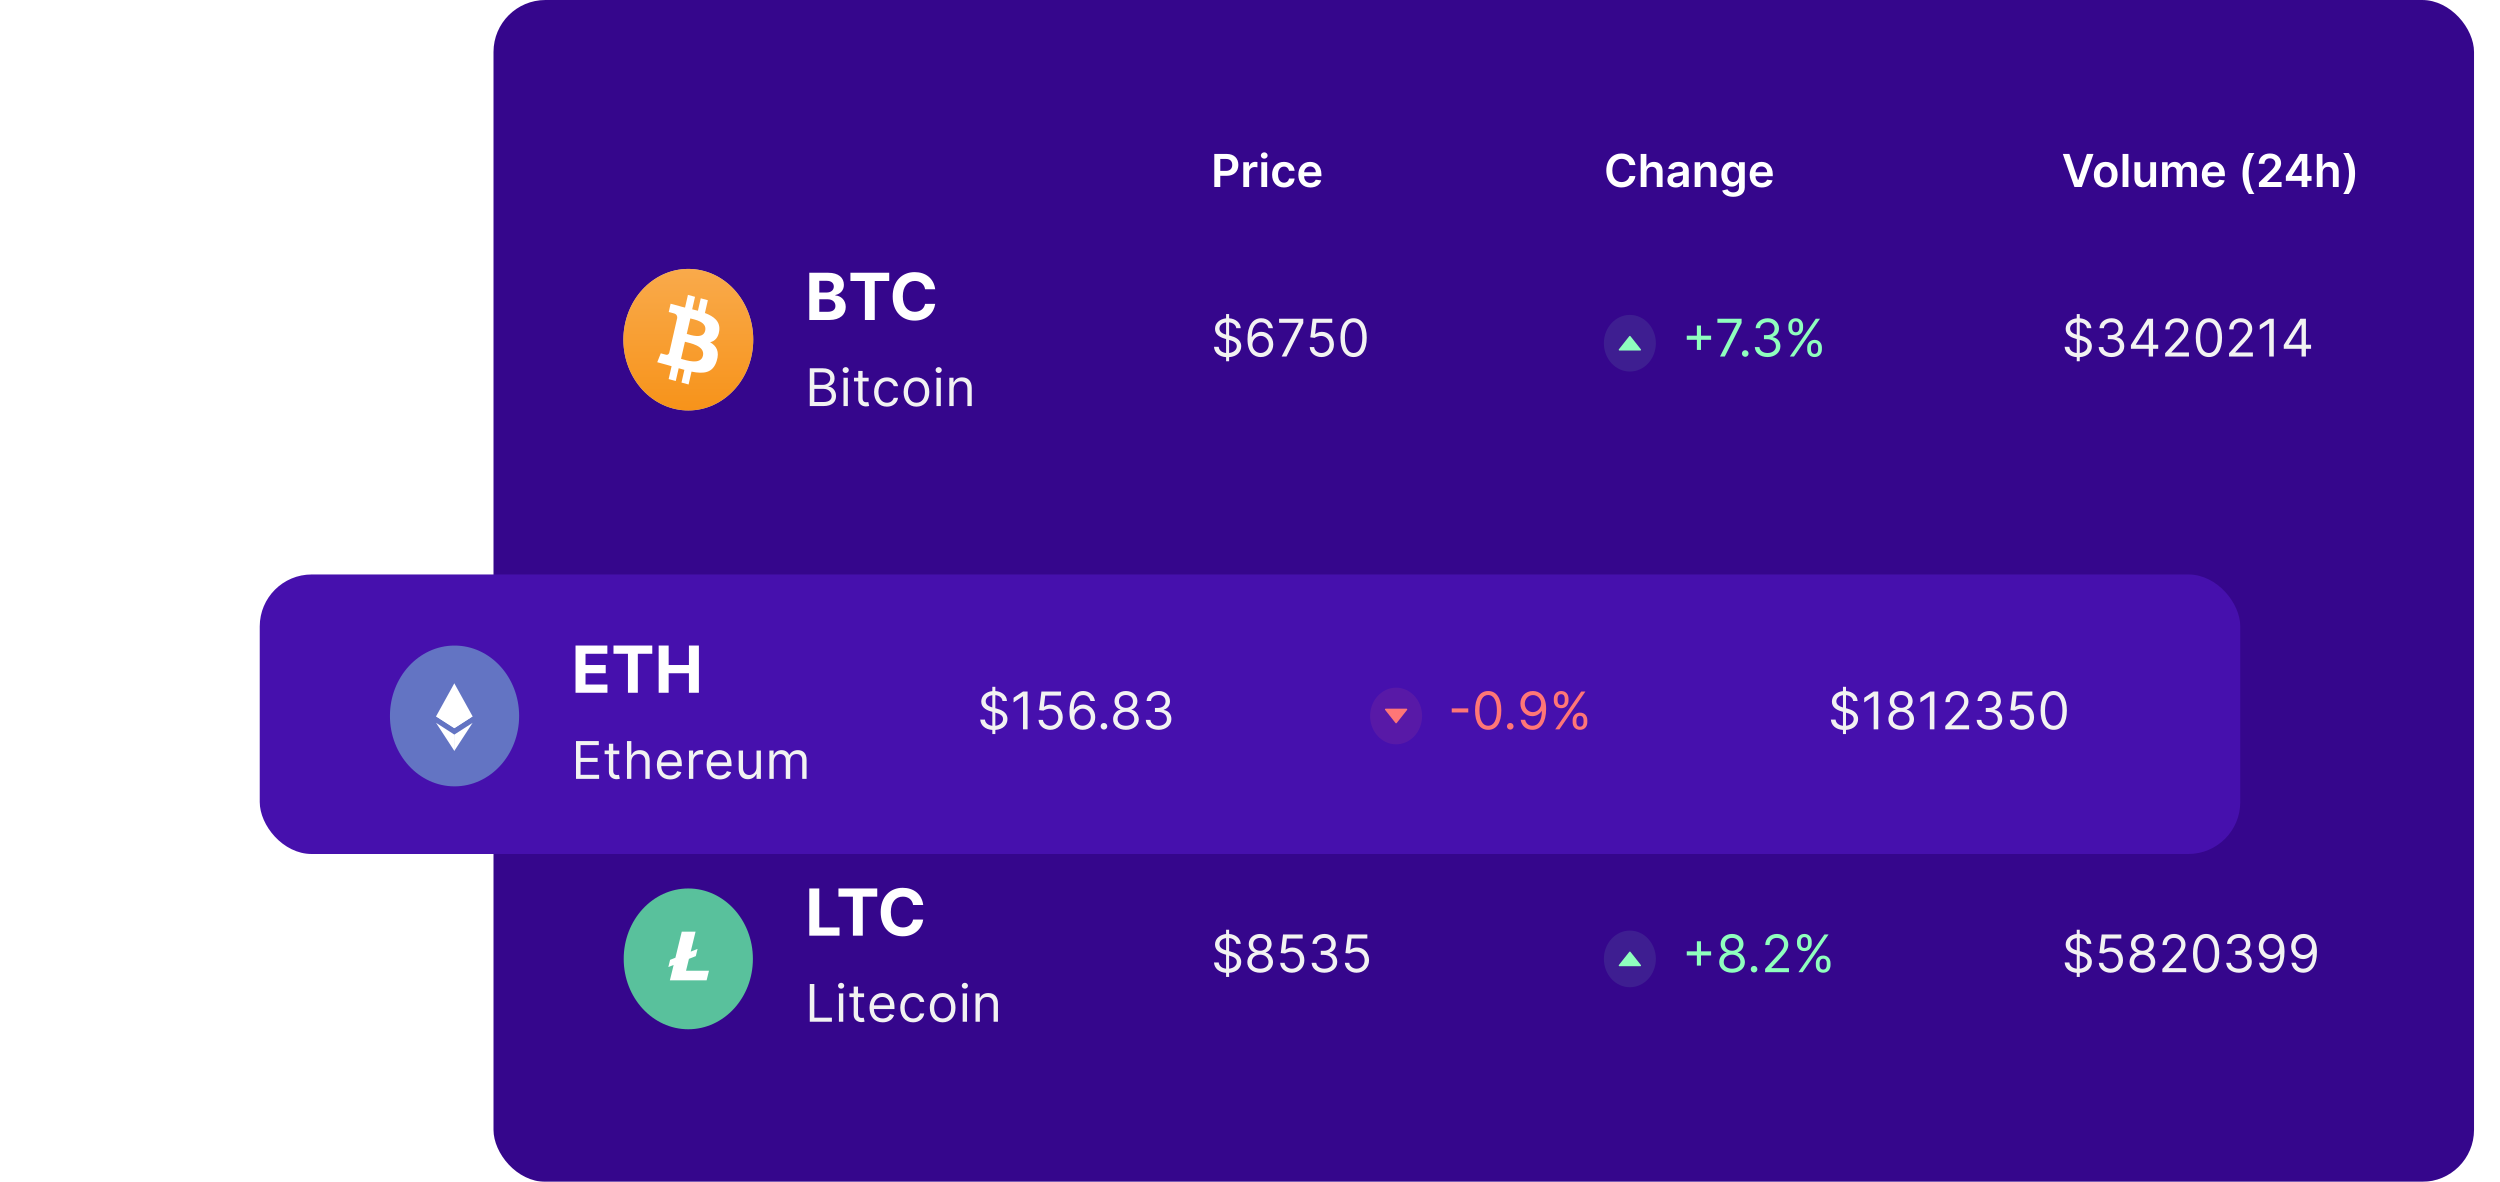 <svg width="770" height="364" viewBox="0 0 770 364" fill="none" xmlns="http://www.w3.org/2000/svg">
<g filter="url(#filter0_b)">
<rect x="152" width="610" height="364" rx="16" fill="#35068C"/>
</g>
<path d="M374.004 57.593H375.849V54.152H377.798C380.149 54.152 381.412 52.74 381.412 50.781C381.412 48.838 380.164 47.411 377.822 47.411H374.004V57.593ZM375.849 52.636V48.952H377.539C378.921 48.952 379.533 49.698 379.533 50.781C379.533 51.865 378.921 52.636 377.549 52.636H375.849ZM382.934 57.593H384.734V53.103C384.734 52.134 385.465 51.448 386.454 51.448C386.758 51.448 387.135 51.502 387.29 51.552V49.897C387.126 49.867 386.842 49.847 386.643 49.847C385.768 49.847 385.037 50.344 384.759 51.229H384.68V49.956H382.934V57.593ZM388.485 57.593H390.285V49.956H388.485V57.593ZM389.39 48.872C389.962 48.872 390.429 48.435 390.429 47.898C390.429 47.356 389.962 46.919 389.39 46.919C388.813 46.919 388.346 47.356 388.346 47.898C388.346 48.435 388.813 48.872 389.39 48.872ZM395.467 57.742C397.386 57.742 398.609 56.603 398.738 54.982H397.018C396.864 55.803 396.272 56.275 395.482 56.275C394.358 56.275 393.632 55.335 393.632 53.774C393.632 52.233 394.373 51.308 395.482 51.308C396.347 51.308 396.879 51.865 397.018 52.601H398.738C398.614 50.946 397.321 49.857 395.457 49.857C393.219 49.857 391.808 51.472 391.808 53.804C391.808 56.116 393.185 57.742 395.467 57.742ZM403.596 57.742C405.376 57.742 406.599 56.872 406.917 55.544L405.237 55.355C404.993 56.002 404.397 56.34 403.621 56.34C402.458 56.34 401.687 55.574 401.672 54.267H406.992V53.715C406.992 51.035 405.381 49.857 403.502 49.857C401.314 49.857 399.888 51.463 399.888 53.819C399.888 56.215 401.295 57.742 403.596 57.742ZM401.677 53.053C401.732 52.079 402.453 51.259 403.527 51.259C404.561 51.259 405.257 52.014 405.267 53.053H401.677Z" fill="white"/>
<path d="M503.719 50.846C503.406 48.584 501.666 47.272 499.409 47.272C496.749 47.272 494.746 49.21 494.746 52.502C494.746 55.788 496.724 57.732 499.409 57.732C501.83 57.732 503.436 56.166 503.719 54.222L501.86 54.212C501.626 55.405 500.652 56.076 499.434 56.076C497.783 56.076 496.6 54.838 496.6 52.502C496.6 50.205 497.773 48.927 499.439 48.927C500.677 48.927 501.646 49.628 501.86 50.846H503.719ZM507.129 53.118C507.129 52.014 507.815 51.378 508.779 51.378C509.724 51.378 510.281 51.98 510.281 53.009V57.593H512.08V52.73C512.08 50.886 511.036 49.857 509.45 49.857C508.277 49.857 507.531 50.389 507.178 51.254H507.089V47.411H505.329V57.593H507.129V53.118ZM516.112 57.747C517.311 57.747 518.026 57.185 518.355 56.544H518.414V57.593H520.144V52.482C520.144 50.463 518.499 49.857 517.042 49.857C515.436 49.857 514.203 50.573 513.806 51.965L515.486 52.203C515.665 51.681 516.172 51.234 517.052 51.234C517.887 51.234 518.345 51.661 518.345 52.412V52.442C518.345 52.959 517.803 52.984 516.455 53.128C514.974 53.287 513.557 53.73 513.557 55.45C513.557 56.951 514.656 57.747 516.112 57.747ZM516.58 56.424C515.829 56.424 515.292 56.081 515.292 55.42C515.292 54.729 515.894 54.441 516.699 54.326C517.171 54.262 518.116 54.142 518.35 53.953V54.853C518.35 55.703 517.664 56.424 516.58 56.424ZM523.754 53.118C523.754 52.014 524.42 51.378 525.369 51.378C526.299 51.378 526.856 51.989 526.856 53.009V57.593H528.656V52.73C528.661 50.901 527.617 49.857 526.041 49.857C524.897 49.857 524.112 50.404 523.764 51.254H523.674V49.956H521.954V57.593H523.754V53.118ZM533.806 60.615C535.869 60.615 537.391 59.671 537.391 57.717V49.956H535.616V51.219H535.517C535.243 50.667 534.671 49.857 533.324 49.857C531.559 49.857 530.172 51.239 530.172 53.749C530.172 56.24 531.559 57.483 533.319 57.483C534.627 57.483 535.238 56.782 535.517 56.22H535.606V57.667C535.606 58.791 534.86 59.253 533.836 59.253C532.752 59.253 532.275 58.741 532.056 58.294L530.436 58.686C530.764 59.755 531.862 60.615 533.806 60.615ZM533.821 56.071C532.633 56.071 532.007 55.147 532.007 53.739C532.007 52.352 532.623 51.333 533.821 51.333C534.98 51.333 535.616 52.293 535.616 53.739C535.616 55.196 534.97 56.071 533.821 56.071ZM542.616 57.742C544.396 57.742 545.619 56.872 545.937 55.544L544.257 55.355C544.013 56.002 543.416 56.34 542.641 56.34C541.477 56.34 540.707 55.574 540.692 54.267H546.012V53.715C546.012 51.035 544.401 49.857 542.521 49.857C540.334 49.857 538.907 51.463 538.907 53.819C538.907 56.215 540.314 57.742 542.616 57.742ZM540.697 53.053C540.752 52.079 541.472 51.259 542.546 51.259C543.58 51.259 544.276 52.014 544.286 53.053H540.697Z" fill="white"/>
<path d="M637.367 47.411H635.343L638.928 57.593H641.205L644.794 47.411H642.766L640.121 55.425H640.017L637.367 47.411ZM648.566 57.742C650.804 57.742 652.226 56.166 652.226 53.804C652.226 51.438 650.804 49.857 648.566 49.857C646.329 49.857 644.907 51.438 644.907 53.804C644.907 56.166 646.329 57.742 648.566 57.742ZM648.576 56.3C647.338 56.3 646.732 55.196 646.732 53.799C646.732 52.402 647.338 51.284 648.576 51.284C649.794 51.284 650.401 52.402 650.401 53.799C650.401 55.196 649.794 56.3 648.576 56.3ZM655.553 47.411H653.753V57.593H655.553V47.411ZM662.271 54.381C662.271 55.544 661.44 56.121 660.645 56.121C659.78 56.121 659.203 55.509 659.203 54.54V49.956H657.403V54.818C657.403 56.653 658.448 57.692 659.949 57.692C661.092 57.692 661.898 57.09 662.246 56.235H662.325V57.593H664.07V49.956H662.271V54.381ZM665.921 57.593H667.721V52.949C667.721 52.009 668.347 51.373 669.123 51.373C669.883 51.373 670.405 51.885 670.405 52.671V57.593H672.17V52.83C672.17 51.97 672.682 51.373 673.552 51.373C674.278 51.373 674.855 51.801 674.855 52.745V57.593H676.66V52.467C676.66 50.762 675.675 49.857 674.273 49.857C673.165 49.857 672.319 50.404 671.981 51.254H671.902C671.609 50.389 670.868 49.857 669.839 49.857C668.815 49.857 668.049 50.384 667.731 51.254H667.641V49.956H665.921V57.593ZM681.866 57.742C683.646 57.742 684.869 56.872 685.187 55.544L683.507 55.355C683.263 56.002 682.667 56.34 681.891 56.34C680.728 56.34 679.957 55.574 679.942 54.267H685.262V53.715C685.262 51.035 683.651 49.857 681.772 49.857C679.584 49.857 678.157 51.463 678.157 53.819C678.157 56.215 679.564 57.742 681.866 57.742ZM679.947 53.053C680.002 52.079 680.723 51.259 681.797 51.259C682.831 51.259 683.527 52.014 683.537 53.053H679.947ZM690.704 53.441C690.704 55.922 691.366 57.985 692.673 59.755H694.368C693.359 58.443 692.579 55.798 692.579 53.441C692.579 51.08 693.359 48.435 694.368 47.122H692.673C691.366 48.892 690.704 50.96 690.704 53.441ZM695.747 57.593H702.727V56.051H698.292V55.982L700.047 54.197C702.026 52.298 702.573 51.373 702.573 50.225C702.573 48.519 701.186 47.272 699.137 47.272C697.119 47.272 695.687 48.524 695.687 50.458H697.442C697.442 49.419 698.098 48.768 699.113 48.768C700.082 48.768 700.803 49.36 700.803 50.319C700.803 51.169 700.286 51.776 699.282 52.795L695.747 56.26V57.593ZM704.039 55.703H708.897V57.593H710.657V55.703H711.959V54.187H710.657V47.411H708.36L704.039 54.237V55.703ZM708.917 54.187H705.929V54.107L708.837 49.499H708.917V54.187ZM715.367 53.118C715.367 52.014 716.053 51.378 717.018 51.378C717.962 51.378 718.519 51.98 718.519 53.009V57.593H720.319V52.73C720.319 50.886 719.275 49.857 717.689 49.857C716.516 49.857 715.77 50.389 715.417 51.254H715.327V47.411H713.568V57.593H715.367V53.118ZM725.365 53.441C725.365 50.96 724.704 48.897 723.396 47.127H721.701C722.71 48.44 723.491 51.085 723.491 53.441C723.491 55.803 722.71 58.448 721.701 59.76H723.396C724.704 57.99 725.365 55.922 725.365 53.441Z" fill="white"/>
<path d="M249.409 125.071H253.614C256.364 125.071 257.5 123.73 257.5 121.98C257.5 120.139 256.227 119.139 255.159 119.071V118.958C256.159 118.685 257.045 118.026 257.045 116.526C257.045 114.821 255.909 113.435 253.477 113.435H249.409V125.071ZM250.818 123.821V119.776H253.682C255.205 119.776 256.159 120.799 256.159 121.98C256.159 123.003 255.455 123.821 253.614 123.821H250.818ZM250.818 118.549V114.685H253.477C255.023 114.685 255.705 115.503 255.705 116.526C255.705 117.753 254.705 118.549 253.432 118.549H250.818ZM259.794 125.071H261.134V116.344H259.794V125.071ZM260.475 114.889C260.998 114.889 261.43 114.48 261.43 113.98C261.43 113.48 260.998 113.071 260.475 113.071C259.953 113.071 259.521 113.48 259.521 113.98C259.521 114.48 259.953 114.889 260.475 114.889ZM267.546 116.344H265.682V114.253H264.341V116.344H263.023V117.48H264.341V122.935C264.341 124.458 265.569 125.185 266.705 125.185C267.205 125.185 267.523 125.094 267.705 125.026L267.432 123.821C267.319 123.844 267.137 123.889 266.841 123.889C266.25 123.889 265.682 123.708 265.682 122.571V117.48H267.546V116.344ZM273.175 125.253C275.106 125.253 276.379 124.071 276.606 122.526H275.266C275.016 123.48 274.22 124.049 273.175 124.049C271.584 124.049 270.561 122.73 270.561 120.708C270.561 118.73 271.606 117.435 273.175 117.435C274.356 117.435 275.061 118.162 275.266 118.958H276.606C276.379 117.321 274.993 116.23 273.152 116.23C270.788 116.23 269.22 118.094 269.22 120.753C269.22 123.367 270.72 125.253 273.175 125.253ZM282.272 125.253C284.636 125.253 286.227 123.458 286.227 120.753C286.227 118.026 284.636 116.23 282.272 116.23C279.908 116.23 278.318 118.026 278.318 120.753C278.318 123.458 279.908 125.253 282.272 125.253ZM282.272 124.049C280.477 124.049 279.658 122.503 279.658 120.753C279.658 119.003 280.477 117.435 282.272 117.435C284.068 117.435 284.886 119.003 284.886 120.753C284.886 122.503 284.068 124.049 282.272 124.049ZM288.434 125.071H289.774V116.344H288.434V125.071ZM289.115 114.889C289.638 114.889 290.07 114.48 290.07 113.98C290.07 113.48 289.638 113.071 289.115 113.071C288.593 113.071 288.161 113.48 288.161 113.98C288.161 114.48 288.593 114.889 289.115 114.889ZM293.731 119.821C293.731 118.299 294.674 117.435 295.959 117.435C297.203 117.435 297.959 118.247 297.959 119.617V125.071H299.299V119.526C299.299 117.299 298.112 116.23 296.345 116.23C295.027 116.23 294.209 116.821 293.799 117.708H293.686V116.344H292.39V125.071H293.731V119.821Z" fill="#F2F2F2"/>
<path d="M249.264 98.555H255.479C258.746 98.555 260.486 96.851 260.486 94.535C260.486 92.383 258.945 91.084 257.29 91.006V90.864C258.803 90.523 259.918 89.45 259.918 87.739C259.918 85.558 258.298 84.01 255.088 84.01H249.264V98.555ZM252.339 96.041V92.178H254.918C256.395 92.178 257.311 93.03 257.311 94.23C257.311 95.324 256.565 96.041 254.847 96.041H252.339ZM252.339 90.097V86.496H254.676C256.04 86.496 256.814 87.199 256.814 88.25C256.814 89.401 255.876 90.097 254.619 90.097H252.339ZM261.933 86.546H266.386V98.555H269.426V86.546H273.879V84.01H261.933V86.546ZM288.036 89.102C287.631 85.743 285.088 83.811 281.722 83.811C277.879 83.811 274.946 86.524 274.946 91.283C274.946 96.027 277.83 98.754 281.722 98.754C285.45 98.754 287.702 96.276 288.036 93.598L284.925 93.584C284.634 95.139 283.412 96.034 281.771 96.034C279.562 96.034 278.064 94.394 278.064 91.283C278.064 88.257 279.541 86.531 281.793 86.531C283.476 86.531 284.69 87.504 284.925 89.102H288.036Z" fill="white"/>
<ellipse cx="212" cy="104.623" rx="20" ry="21.796" fill="#C4C4C4"/>
<g clip-path="url(#clip0)">
<path d="M231.402 109.894C228.73 121.577 217.869 128.679 207.164 125.766C196.444 122.854 189.927 111.018 192.599 99.352C195.272 87.669 206.117 80.567 216.837 83.48C227.542 86.375 234.074 98.211 231.402 109.894Z" fill="url(#paint0_linear)"/>
<path d="M221.522 101.907C221.913 99.012 219.897 97.446 217.116 96.407L218.022 92.473L215.835 91.877L214.96 95.709C214.382 95.555 213.788 95.402 213.194 95.266L214.069 91.418L211.882 90.822L210.991 94.738C210.507 94.619 210.038 94.5 209.585 94.38V94.363L206.554 93.546L205.975 96.1C205.975 96.1 207.6 96.509 207.569 96.526C208.46 96.764 208.616 97.412 208.585 97.922L207.554 102.401C207.616 102.418 207.694 102.435 207.788 102.486C207.71 102.469 207.632 102.452 207.554 102.418L206.116 108.684C206.007 108.974 205.725 109.417 205.116 109.246C205.132 109.28 203.522 108.821 203.522 108.821L202.429 111.562L205.288 112.345C205.819 112.499 206.335 112.635 206.85 112.788L205.944 116.756L208.132 117.352L209.038 113.418C209.632 113.589 210.225 113.759 210.788 113.912L209.897 117.829L212.085 118.425L212.991 114.457C216.741 115.223 219.554 114.917 220.725 111.222C221.679 108.259 220.679 106.539 218.71 105.415C220.163 105.057 221.241 104.019 221.522 101.907ZM216.507 109.57C215.835 112.533 211.241 110.932 209.757 110.523L210.96 105.262C212.444 105.67 217.225 106.471 216.507 109.57ZM217.194 101.856C216.569 104.563 212.757 103.184 211.522 102.844L212.616 98.076C213.85 98.416 217.835 99.046 217.194 101.856Z" fill="white"/>
</g>
<path d="M377.636 111.27H378.568V110.003C380.955 109.838 382.295 108.429 382.295 106.656C382.295 104.474 380.227 103.77 379.023 103.452L378.568 103.327V99.287C379.773 99.406 380.648 100.054 380.773 101.088H382.136C382.08 99.429 380.625 98.168 378.568 98.031V96.724H377.636V98.048C375.688 98.247 374.227 99.486 374.227 101.27C374.227 102.838 375.364 103.77 377.182 104.292L377.636 104.423V108.724C376.443 108.599 375.466 107.986 375.364 106.815H373.909C374.04 108.605 375.403 109.855 377.636 110.003V111.27ZM378.568 108.724V104.69L378.614 104.702C379.841 105.042 380.932 105.474 380.932 106.633C380.932 107.775 379.943 108.571 378.568 108.724ZM377.636 103.077C376.773 102.832 375.591 102.355 375.591 101.202C375.591 100.219 376.386 99.469 377.636 99.304V103.077ZM388.271 109.974C390.624 110.003 392.158 108.23 392.158 106.065C392.158 103.815 390.493 102.202 388.499 102.202C387.3 102.202 386.271 102.787 385.635 103.747H385.544C385.55 100.912 386.652 99.27 388.453 99.27C389.68 99.27 390.419 100.042 390.68 101.088H392.067C391.783 99.281 390.408 98.02 388.453 98.02C385.834 98.02 384.226 100.338 384.226 104.452C384.226 108.753 386.362 109.952 388.271 109.974ZM388.271 108.724C386.811 108.724 385.743 107.48 385.749 106.088C385.754 104.696 386.874 103.452 388.317 103.452C389.743 103.452 390.794 104.622 390.794 106.065C390.794 107.542 389.697 108.724 388.271 108.724ZM394.756 109.815H396.233L401.415 99.497V98.179H393.96V99.429H399.96V99.52L394.756 109.815ZM407.013 109.974C409.229 109.974 410.854 108.338 410.854 106.111C410.854 103.855 409.286 102.202 407.149 102.202C406.365 102.202 405.604 102.48 405.126 102.861H405.058L405.467 99.429H410.331V98.179H404.286L403.581 103.906L404.899 104.065C405.382 103.719 406.206 103.469 406.922 103.474C408.405 103.486 409.49 104.611 409.49 106.133C409.49 107.628 408.445 108.724 407.013 108.724C405.82 108.724 404.871 107.957 404.763 106.906H403.399C403.484 108.679 405.013 109.974 407.013 109.974ZM416.906 109.974C419.474 109.974 420.952 107.798 420.952 103.997C420.952 100.224 419.452 98.02 416.906 98.02C414.361 98.02 412.861 100.224 412.861 103.997C412.861 107.798 414.338 109.974 416.906 109.974ZM416.906 108.724C415.213 108.724 414.224 107.025 414.224 103.997C414.224 100.974 415.224 99.247 416.906 99.247C418.588 99.247 419.588 100.974 419.588 103.997C419.588 107.025 418.599 108.724 416.906 108.724Z" fill="#F2F2F2"/>
<ellipse opacity="0.1" cx="502" cy="105.713" rx="8" ry="8.719" fill="#8FFFBE"/>
<path d="M505.388 107.595L502.181 103.542C502.089 103.426 501.912 103.426 501.819 103.542L498.612 107.595C498.493 107.746 498.6 107.968 498.793 107.968H505.207C505.399 107.968 505.507 107.746 505.388 107.595Z" fill="#8FFFBE"/>
<path d="M522.636 107.77H523.909V104.656H527.023V103.383H523.909V100.27H522.636V103.383H519.523V104.656H522.636V107.77ZM529.756 109.815H531.233L536.415 99.497V98.179H528.96V99.429H534.96V99.52L529.756 109.815ZM537.533 109.906C538.095 109.906 538.555 109.446 538.555 108.883C538.555 108.321 538.095 107.861 537.533 107.861C536.97 107.861 536.51 108.321 536.51 108.883C536.51 109.446 536.97 109.906 537.533 109.906ZM544.433 109.974C546.689 109.974 548.365 108.56 548.365 106.656C548.365 105.179 547.49 104.105 546.024 103.861V103.77C547.2 103.412 547.933 102.446 547.933 101.133C547.933 99.486 546.632 98.02 544.479 98.02C542.467 98.02 540.797 99.258 540.729 101.088H542.092C542.143 99.929 543.246 99.247 544.456 99.247C545.74 99.247 546.57 100.025 546.57 101.202C546.57 102.429 545.609 103.224 544.229 103.224H543.297V104.474H544.229C545.996 104.474 546.979 105.372 546.979 106.656C546.979 107.889 545.905 108.724 544.411 108.724C543.064 108.724 541.996 108.031 541.911 106.906H540.479C540.564 108.736 542.178 109.974 544.433 109.974ZM556.621 107.633C556.621 108.906 557.416 109.974 558.893 109.974C560.348 109.974 561.143 108.906 561.143 107.633V107.02C561.143 105.747 560.371 104.679 558.893 104.679C557.439 104.679 556.621 105.747 556.621 107.02V107.633ZM550.825 100.974C550.825 102.247 551.621 103.315 553.098 103.315C554.553 103.315 555.348 102.247 555.348 100.974V100.361C555.348 99.088 554.575 98.02 553.098 98.02C551.643 98.02 550.825 99.088 550.825 100.361V100.974ZM551.257 109.815H552.553L560.553 98.179H559.257L551.257 109.815ZM557.78 107.02C557.78 106.315 558.098 105.656 558.893 105.656C559.712 105.656 559.984 106.315 559.984 107.02V107.633C559.984 108.338 559.689 108.997 558.893 108.997C558.075 108.997 557.78 108.338 557.78 107.633V107.02ZM551.984 100.361C551.984 99.656 552.303 98.997 553.098 98.997C553.916 98.997 554.189 99.656 554.189 100.361V100.974C554.189 101.679 553.893 102.338 553.098 102.338C552.28 102.338 551.984 101.679 551.984 100.974V100.361Z" fill="#8FFFBE"/>
<path d="M639.637 111.27H640.568V110.003C642.955 109.838 644.296 108.429 644.296 106.656C644.296 104.474 642.228 103.77 641.023 103.452L640.568 103.327V99.287C641.773 99.406 642.648 100.054 642.773 101.088H644.137C644.08 99.429 642.625 98.168 640.568 98.031V96.724H639.637V98.048C637.688 98.247 636.228 99.486 636.228 101.27C636.228 102.838 637.364 103.77 639.182 104.292L639.637 104.423V108.724C638.443 108.599 637.466 107.986 637.364 106.815H635.909C636.04 108.605 637.404 109.855 639.637 110.003V111.27ZM640.568 108.724V104.69L640.614 104.702C641.841 105.042 642.932 105.474 642.932 106.633C642.932 107.775 641.943 108.571 640.568 108.724ZM639.637 103.077C638.773 102.832 637.591 102.355 637.591 101.202C637.591 100.219 638.387 99.469 639.637 99.304V103.077ZM650.34 109.974C652.595 109.974 654.272 108.56 654.272 106.656C654.272 105.179 653.397 104.105 651.931 103.861V103.77C653.107 103.412 653.84 102.446 653.84 101.133C653.84 99.486 652.539 98.02 650.385 98.02C648.374 98.02 646.703 99.258 646.635 101.088H647.999C648.05 99.929 649.152 99.247 650.362 99.247C651.647 99.247 652.476 100.025 652.476 101.202C652.476 102.429 651.516 103.224 650.135 103.224H649.203V104.474H650.135C651.902 104.474 652.885 105.372 652.885 106.656C652.885 107.889 651.811 108.724 650.317 108.724C648.97 108.724 647.902 108.031 647.817 106.906H646.385C646.47 108.736 648.084 109.974 650.34 109.974ZM656.323 107.429H661.8V109.815H663.141V107.429H664.732V106.179H663.141V98.179H661.436L656.323 106.27V107.429ZM661.8 106.179H657.845V106.088L661.709 99.974H661.8V106.179ZM666.861 109.815H674.202V108.565H668.793V108.474L671.406 105.679C673.406 103.537 673.997 102.537 673.997 101.247C673.997 99.451 672.543 98.02 670.497 98.02C668.458 98.02 666.906 99.406 666.906 101.452H668.247C668.247 100.128 669.105 99.247 670.452 99.247C671.713 99.247 672.679 100.02 672.679 101.247C672.679 102.321 672.049 103.116 670.702 104.588L666.861 108.792V109.815ZM680.344 109.974C682.912 109.974 684.389 107.798 684.389 103.997C684.389 100.224 682.889 98.02 680.344 98.02C677.799 98.02 676.299 100.224 676.299 103.997C676.299 107.798 677.776 109.974 680.344 109.974ZM680.344 108.724C678.651 108.724 677.662 107.025 677.662 103.997C677.662 100.974 678.662 99.247 680.344 99.247C682.026 99.247 683.026 100.974 683.026 103.997C683.026 107.025 682.037 108.724 680.344 108.724ZM686.549 109.815H693.889V108.565H688.48V108.474L691.094 105.679C693.094 103.537 693.685 102.537 693.685 101.247C693.685 99.451 692.23 98.02 690.185 98.02C688.145 98.02 686.594 99.406 686.594 101.452H687.935C687.935 100.128 688.793 99.247 690.139 99.247C691.401 99.247 692.367 100.02 692.367 101.247C692.367 102.321 691.736 103.116 690.389 104.588L686.549 108.792V109.815ZM700.327 98.179H698.918L696.009 100.111V101.542L698.85 99.656H698.918V109.815H700.327V98.179ZM703.401 107.429H708.878V109.815H710.219V107.429H711.81V106.179H710.219V98.179H708.514L703.401 106.27V107.429ZM708.878 106.179H704.924V106.088L708.787 99.974H708.878V106.179Z" fill="#F2F2F2"/>
<g filter="url(#filter1_d)">
<rect x="80" y="156.935" width="610" height="86.096" rx="16" fill="#4610AD"/>
<path d="M177.409 219.886H184.523V218.636H178.818V214.681H184.068V213.431H178.818V209.5H184.432V208.25H177.409V219.886ZM190.745 211.159H188.882V209.068H187.541V211.159H186.222V212.295H187.541V217.75C187.541 219.272 188.768 220 189.904 220C190.404 220 190.722 219.909 190.904 219.841L190.632 218.636C190.518 218.659 190.336 218.704 190.041 218.704C189.45 218.704 188.882 218.522 188.882 217.386V212.295H190.745V211.159ZM194.451 214.636C194.451 213.113 195.422 212.25 196.746 212.25C198.007 212.25 198.769 213.045 198.769 214.431V219.886H200.11V214.341C200.11 212.096 198.917 211.045 197.132 211.045C195.757 211.045 194.973 211.619 194.564 212.522H194.451V208.25H193.11V219.886H194.451V214.636ZM206.382 220.068C208.155 220.068 209.45 219.181 209.859 217.863L208.564 217.5C208.223 218.409 207.433 218.863 206.382 218.863C204.808 218.863 203.723 217.846 203.66 215.977H209.996V215.409C209.996 212.159 208.064 211.045 206.246 211.045C203.882 211.045 202.314 212.909 202.314 215.591C202.314 218.272 203.859 220.068 206.382 220.068ZM203.66 214.818C203.751 213.46 204.712 212.25 206.246 212.25C207.7 212.25 208.632 213.341 208.632 214.818H203.66ZM212.195 219.886H213.536V214.363C213.536 213.181 214.468 212.318 215.741 212.318C216.099 212.318 216.468 212.386 216.559 212.409V211.045C216.406 211.034 216.053 211.022 215.854 211.022C214.809 211.022 213.9 211.613 213.582 212.477H213.491V211.159H212.195V219.886ZM221.702 220.068C223.475 220.068 224.77 219.181 225.179 217.863L223.884 217.5C223.543 218.409 222.753 218.863 221.702 218.863C220.128 218.863 219.043 217.846 218.98 215.977H225.316V215.409C225.316 212.159 223.384 211.045 221.566 211.045C219.202 211.045 217.634 212.909 217.634 215.591C217.634 218.272 219.179 220.068 221.702 220.068ZM218.98 214.818C219.071 213.46 220.032 212.25 221.566 212.25C223.02 212.25 223.952 213.341 223.952 214.818H218.98ZM233.015 216.318C233.015 217.954 231.765 218.704 230.765 218.704C229.652 218.704 228.856 217.886 228.856 216.613V211.159H227.515V216.704C227.515 218.931 228.697 220 230.334 220C231.652 220 232.515 219.295 232.924 218.409H233.015V219.886H234.356V211.159H233.015V216.318ZM236.972 219.886H238.313V214.431C238.313 213.153 239.245 212.25 240.29 212.25C241.307 212.25 242.018 212.914 242.018 213.909V219.886H243.381V214.204C243.381 213.079 244.086 212.25 245.313 212.25C246.268 212.25 247.086 212.755 247.086 214.045V219.886H248.427V214.045C248.427 211.994 247.325 211.045 245.768 211.045C244.518 211.045 243.603 211.619 243.154 212.522H243.063C242.631 211.591 241.87 211.045 240.722 211.045C239.586 211.045 238.745 211.591 238.381 212.522H238.268V211.159H236.972V219.886Z" fill="#F2F2F2"/>
<path d="M177.264 193.37H187.094V190.835H180.339V187.362H186.561V184.826H180.339V181.36H187.065V178.825H177.264V193.37ZM188.956 181.36H193.409V193.37H196.449V181.36H200.902V178.825H188.956V181.36ZM202.87 193.37H205.945V187.362H212.188V193.37H215.256V178.825H212.188V184.826H205.945V178.825H202.87V193.37Z" fill="white"/>
<path d="M159.892 200.516C159.892 212.49 150.985 222.197 139.997 222.197C129.01 222.197 120.103 212.49 120.103 200.516C120.103 188.541 129.01 178.834 139.997 178.834C150.984 178.834 159.892 188.541 159.892 200.516Z" fill="#6374C3"/>
<path d="M139.933 190.465L139.81 190.92V204.129L139.933 204.262L145.559 200.638L139.933 190.465Z" fill="white"/>
<path d="M139.933 190.465L134.307 200.638L139.933 204.262V197.851V190.465Z" fill="white"/>
<path d="M139.933 206.257L139.863 206.349V211.054L139.933 211.274L145.562 202.634L139.933 206.257Z" fill="white"/>
<path d="M139.933 211.274V206.257L134.307 202.634L139.933 211.274Z" fill="white"/>
<path d="M139.933 204.263L145.559 200.639L139.933 197.853V204.263Z" fill="white"/>
<path d="M134.307 200.639L139.933 204.263V197.853L134.307 200.639Z" fill="white"/>
<path d="M305.636 206.084H306.568V204.817C308.955 204.653 310.295 203.244 310.295 201.471C310.295 199.289 308.227 198.584 307.023 198.266L306.568 198.141V194.101C307.773 194.221 308.648 194.869 308.773 195.903H310.136C310.08 194.244 308.625 192.982 306.568 192.846V191.539H305.636V192.863C303.688 193.062 302.227 194.3 302.227 196.084C302.227 197.653 303.364 198.584 305.182 199.107L305.636 199.238V203.539C304.443 203.414 303.466 202.8 303.364 201.63H301.909C302.04 203.42 303.403 204.67 305.636 204.817V206.084ZM306.568 203.539V199.505L306.614 199.516C307.841 199.857 308.932 200.289 308.932 201.448C308.932 202.59 307.943 203.386 306.568 203.539ZM305.636 197.891C304.773 197.647 303.591 197.17 303.591 196.016C303.591 195.033 304.386 194.283 305.636 194.119V197.891ZM316.499 192.994H315.089L312.18 194.925V196.357L315.021 194.471H315.089V204.63H316.499V192.994ZM323.482 204.789C325.697 204.789 327.322 203.153 327.322 200.925C327.322 198.67 325.754 197.016 323.618 197.016C322.834 197.016 322.072 197.295 321.595 197.675H321.527L321.936 194.244H326.8V192.994H320.754L320.05 198.721L321.368 198.88C321.851 198.533 322.675 198.283 323.391 198.289C324.874 198.3 325.959 199.425 325.959 200.948C325.959 202.442 324.913 203.539 323.482 203.539C322.288 203.539 321.339 202.772 321.232 201.721H319.868C319.953 203.494 321.482 204.789 323.482 204.789ZM333.443 204.789C335.795 204.817 337.33 203.045 337.33 200.88C337.33 198.63 335.665 197.016 333.67 197.016C332.472 197.016 331.443 197.601 330.807 198.562H330.716C330.722 195.726 331.824 194.084 333.625 194.084C334.852 194.084 335.591 194.857 335.852 195.903H337.239C336.955 194.096 335.58 192.834 333.625 192.834C331.006 192.834 329.398 195.153 329.398 199.266C329.398 203.567 331.534 204.766 333.443 204.789ZM333.443 203.539C331.983 203.539 330.915 202.295 330.92 200.903C330.926 199.511 332.045 198.266 333.489 198.266C334.915 198.266 335.966 199.437 335.966 200.88C335.966 202.357 334.869 203.539 333.443 203.539ZM340.017 204.721C340.58 204.721 341.04 204.261 341.04 203.698C341.04 203.136 340.58 202.675 340.017 202.675C339.455 202.675 338.994 203.136 338.994 203.698C338.994 204.261 339.455 204.721 340.017 204.721ZM346.791 204.789C349.115 204.789 350.734 203.431 350.746 201.539C350.734 200.067 349.751 198.817 348.496 198.584V198.516C349.587 198.232 350.303 197.164 350.314 195.925C350.303 194.153 348.814 192.834 346.791 192.834C344.746 192.834 343.257 194.153 343.268 195.925C343.257 197.164 343.973 198.232 345.087 198.516V198.584C343.808 198.817 342.825 200.067 342.837 201.539C342.825 203.431 344.445 204.789 346.791 204.789ZM346.791 203.539C345.195 203.539 344.212 202.721 344.223 201.471C344.212 200.158 345.297 199.221 346.791 199.221C348.263 199.221 349.348 200.158 349.359 201.471C349.348 202.721 348.365 203.539 346.791 203.539ZM346.791 198.016C345.518 198.016 344.621 197.221 344.632 196.016C344.621 194.834 345.484 194.062 346.791 194.062C348.075 194.062 348.939 194.834 348.95 196.016C348.939 197.221 348.041 198.016 346.791 198.016ZM356.855 204.789C359.111 204.789 360.787 203.374 360.787 201.471C360.787 199.994 359.912 198.92 358.446 198.675V198.584C359.622 198.226 360.355 197.261 360.355 195.948C360.355 194.3 359.054 192.834 356.901 192.834C354.889 192.834 353.219 194.073 353.151 195.903H354.514C354.565 194.744 355.668 194.062 356.878 194.062C358.162 194.062 358.991 194.84 358.991 196.016C358.991 197.244 358.031 198.039 356.651 198.039H355.719V199.289H356.651C358.418 199.289 359.401 200.187 359.401 201.471C359.401 202.704 358.327 203.539 356.832 203.539C355.486 203.539 354.418 202.846 354.332 201.721H352.901C352.986 203.55 354.599 204.789 356.855 204.789Z" fill="#F2F2F2"/>
<ellipse opacity="0.1" cx="430" cy="200.528" rx="8" ry="8.719" fill="#FF7676"/>
<path d="M433.207 198.27H426.793C426.6 198.27 426.493 198.491 426.612 198.642L429.819 202.695C429.911 202.811 430.088 202.811 430.181 202.695L433.388 198.642C433.507 198.491 433.399 198.27 433.207 198.27Z" fill="#FF7676"/>
<path d="M452.227 198.187H447.136V199.437H452.227V198.187ZM458.359 204.789C460.928 204.789 462.405 202.613 462.405 198.812C462.405 195.039 460.905 192.834 458.359 192.834C455.814 192.834 454.314 195.039 454.314 198.812C454.314 202.613 455.791 204.789 458.359 204.789ZM458.359 203.539C456.666 203.539 455.678 201.84 455.678 198.812C455.678 195.789 456.678 194.062 458.359 194.062C460.041 194.062 461.041 195.789 461.041 198.812C461.041 201.84 460.053 203.539 458.359 203.539ZM465.158 204.721C465.72 204.721 466.18 204.261 466.18 203.698C466.18 203.136 465.72 202.675 465.158 202.675C464.595 202.675 464.135 203.136 464.135 203.698C464.135 204.261 464.595 204.721 465.158 204.721ZM472.159 192.834C469.795 192.806 468.273 194.584 468.273 196.721C468.273 198.971 469.932 200.584 471.932 200.584C473.136 200.584 474.159 199.994 474.795 199.039H474.886C474.886 201.903 473.773 203.539 471.977 203.539C470.75 203.539 470 202.766 469.75 201.698H468.364C468.636 203.539 470.023 204.789 471.977 204.789C474.591 204.789 476.205 202.471 476.205 198.334C476.205 194.062 474.068 192.857 472.159 192.834ZM472.159 194.084C473.614 194.084 474.682 195.334 474.682 196.698C474.682 198.084 473.545 199.334 472.114 199.334C470.682 199.334 469.636 198.175 469.636 196.721C469.636 195.266 470.727 194.084 472.159 194.084ZM484.371 202.448C484.371 203.721 485.166 204.789 486.643 204.789C488.098 204.789 488.893 203.721 488.893 202.448V201.834C488.893 200.562 488.121 199.494 486.643 199.494C485.189 199.494 484.371 200.562 484.371 201.834V202.448ZM478.575 195.789C478.575 197.062 479.371 198.13 480.848 198.13C482.303 198.13 483.098 197.062 483.098 195.789V195.175C483.098 193.903 482.325 192.834 480.848 192.834C479.393 192.834 478.575 193.903 478.575 195.175V195.789ZM479.007 204.63H480.303L488.303 192.994H487.007L479.007 204.63ZM485.53 201.834C485.53 201.13 485.848 200.471 486.643 200.471C487.462 200.471 487.734 201.13 487.734 201.834V202.448C487.734 203.153 487.439 203.812 486.643 203.812C485.825 203.812 485.53 203.153 485.53 202.448V201.834ZM479.734 195.175C479.734 194.471 480.053 193.812 480.848 193.812C481.666 193.812 481.939 194.471 481.939 195.175V195.789C481.939 196.494 481.643 197.153 480.848 197.153C480.03 197.153 479.734 196.494 479.734 195.789V195.175Z" fill="#FF7676"/>
<path d="M567.636 206.084H568.568V204.817C570.955 204.653 572.295 203.244 572.295 201.471C572.295 199.289 570.227 198.584 569.023 198.266L568.568 198.141V194.101C569.773 194.221 570.648 194.869 570.773 195.903H572.136C572.08 194.244 570.625 192.982 568.568 192.846V191.539H567.636V192.863C565.688 193.062 564.227 194.3 564.227 196.084C564.227 197.653 565.364 198.584 567.182 199.107L567.636 199.238V203.539C566.443 203.414 565.466 202.8 565.364 201.63H563.909C564.04 203.42 565.403 204.67 567.636 204.817V206.084ZM568.568 203.539V199.505L568.614 199.516C569.841 199.857 570.932 200.289 570.932 201.448C570.932 202.59 569.943 203.386 568.568 203.539ZM567.636 197.891C566.773 197.647 565.591 197.17 565.591 196.016C565.591 195.033 566.386 194.283 567.636 194.119V197.891ZM578.499 192.994H577.089L574.18 194.925V196.357L577.021 194.471H577.089V204.63H578.499V192.994ZM585.572 204.789C587.896 204.789 589.516 203.431 589.527 201.539C589.516 200.067 588.533 198.817 587.277 198.584V198.516C588.368 198.232 589.084 197.164 589.095 195.925C589.084 194.153 587.595 192.834 585.572 192.834C583.527 192.834 582.038 194.153 582.05 195.925C582.038 197.164 582.754 198.232 583.868 198.516V198.584C582.589 198.817 581.607 200.067 581.618 201.539C581.607 203.431 583.226 204.789 585.572 204.789ZM585.572 203.539C583.976 203.539 582.993 202.721 583.004 201.471C582.993 200.158 584.078 199.221 585.572 199.221C587.044 199.221 588.129 200.158 588.141 201.471C588.129 202.721 587.146 203.539 585.572 203.539ZM585.572 198.016C584.3 198.016 583.402 197.221 583.413 196.016C583.402 194.834 584.266 194.062 585.572 194.062C586.857 194.062 587.72 194.834 587.732 196.016C587.72 197.221 586.822 198.016 585.572 198.016ZM595.795 192.994H594.386L591.477 194.925V196.357L594.318 194.471H594.386V204.63H595.795V192.994ZM599.142 204.63H606.483V203.38H601.074V203.289L603.688 200.494C605.688 198.351 606.278 197.351 606.278 196.062C606.278 194.266 604.824 192.834 602.778 192.834C600.739 192.834 599.188 194.221 599.188 196.266H600.528C600.528 194.942 601.386 194.062 602.733 194.062C603.994 194.062 604.96 194.834 604.96 196.062C604.96 197.136 604.33 197.931 602.983 199.403L599.142 203.607V204.63ZM612.761 204.789C615.017 204.789 616.693 203.374 616.693 201.471C616.693 199.994 615.818 198.92 614.352 198.675V198.584C615.528 198.226 616.261 197.261 616.261 195.948C616.261 194.3 614.96 192.834 612.807 192.834C610.795 192.834 609.125 194.073 609.057 195.903H610.42C610.472 194.744 611.574 194.062 612.784 194.062C614.068 194.062 614.898 194.84 614.898 196.016C614.898 197.244 613.938 198.039 612.557 198.039H611.625V199.289H612.557C614.324 199.289 615.307 200.187 615.307 201.471C615.307 202.704 614.233 203.539 612.739 203.539C611.392 203.539 610.324 202.846 610.239 201.721H608.807C608.892 203.55 610.506 204.789 612.761 204.789ZM622.653 204.789C624.869 204.789 626.494 203.153 626.494 200.925C626.494 198.67 624.926 197.016 622.79 197.016C622.006 197.016 621.244 197.295 620.767 197.675H620.699L621.108 194.244H625.972V192.994H619.926L619.222 198.721L620.54 198.88C621.023 198.533 621.847 198.283 622.562 198.289C624.045 198.3 625.131 199.425 625.131 200.948C625.131 202.442 624.085 203.539 622.653 203.539C621.46 203.539 620.511 202.772 620.403 201.721H619.04C619.125 203.494 620.653 204.789 622.653 204.789ZM632.547 204.789C635.115 204.789 636.592 202.613 636.592 198.812C636.592 195.039 635.092 192.834 632.547 192.834C630.001 192.834 628.501 195.039 628.501 198.812C628.501 202.613 629.979 204.789 632.547 204.789ZM632.547 203.539C630.854 203.539 629.865 201.84 629.865 198.812C629.865 195.789 630.865 194.062 632.547 194.062C634.229 194.062 635.229 195.789 635.229 198.812C635.229 201.84 634.24 203.539 632.547 203.539Z" fill="#F2F2F2"/>
</g>
<path d="M377.636 300.9H378.568V299.633C380.955 299.468 382.295 298.059 382.295 296.286C382.295 294.104 380.227 293.4 379.023 293.082L378.568 292.957V288.917C379.773 289.036 380.648 289.684 380.773 290.718H382.136C382.08 289.059 380.625 287.798 378.568 287.661V286.354H377.636V287.678C375.688 287.877 374.227 289.116 374.227 290.9C374.227 292.468 375.364 293.4 377.182 293.923L377.636 294.053V298.354C376.443 298.229 375.466 297.616 375.364 296.445H373.909C374.04 298.235 375.403 299.485 377.636 299.633V300.9ZM378.568 298.354V294.32L378.614 294.332C379.841 294.673 380.932 295.104 380.932 296.263C380.932 297.406 379.943 298.201 378.568 298.354ZM377.636 292.707C376.773 292.462 375.591 291.985 375.591 290.832C375.591 289.849 376.386 289.099 377.636 288.934V292.707ZM388.135 299.604C390.459 299.604 392.078 298.246 392.089 296.354C392.078 294.883 391.095 293.633 389.839 293.4V293.332C390.93 293.048 391.646 291.979 391.658 290.741C391.646 288.968 390.158 287.65 388.135 287.65C386.089 287.65 384.601 288.968 384.612 290.741C384.601 291.979 385.317 293.048 386.43 293.332V293.4C385.152 293.633 384.169 294.883 384.18 296.354C384.169 298.246 385.788 299.604 388.135 299.604ZM388.135 298.354C386.538 298.354 385.555 297.536 385.567 296.286C385.555 294.974 386.641 294.036 388.135 294.036C389.607 294.036 390.692 294.974 390.703 296.286C390.692 297.536 389.709 298.354 388.135 298.354ZM388.135 292.832C386.862 292.832 385.964 292.036 385.976 290.832C385.964 289.65 386.828 288.877 388.135 288.877C389.419 288.877 390.283 289.65 390.294 290.832C390.283 292.036 389.385 292.832 388.135 292.832ZM397.903 299.604C400.119 299.604 401.744 297.968 401.744 295.741C401.744 293.485 400.176 291.832 398.04 291.832C397.256 291.832 396.494 292.11 396.017 292.491H395.949L396.358 289.059H401.222V287.809H395.176L394.472 293.536L395.79 293.695C396.273 293.349 397.097 293.099 397.812 293.104C399.295 293.116 400.381 294.241 400.381 295.763C400.381 297.258 399.335 298.354 397.903 298.354C396.71 298.354 395.761 297.587 395.653 296.536H394.29C394.375 298.309 395.903 299.604 397.903 299.604ZM407.933 299.604C410.189 299.604 411.865 298.19 411.865 296.286C411.865 294.809 410.99 293.735 409.524 293.491V293.4C410.7 293.042 411.433 292.076 411.433 290.763C411.433 289.116 410.132 287.65 407.979 287.65C405.967 287.65 404.297 288.888 404.229 290.718H405.592C405.643 289.559 406.746 288.877 407.956 288.877C409.24 288.877 410.07 289.656 410.07 290.832C410.07 292.059 409.109 292.854 407.729 292.854H406.797V294.104H407.729C409.496 294.104 410.479 295.002 410.479 296.286C410.479 297.519 409.405 298.354 407.911 298.354C406.564 298.354 405.496 297.661 405.411 296.536H403.979C404.064 298.366 405.678 299.604 407.933 299.604ZM417.825 299.604C420.041 299.604 421.666 297.968 421.666 295.741C421.666 293.485 420.098 291.832 417.962 291.832C417.178 291.832 416.416 292.11 415.939 292.491H415.871L416.28 289.059H421.143V287.809H415.098L414.393 293.536L415.712 293.695C416.195 293.349 417.018 293.099 417.734 293.104C419.217 293.116 420.303 294.241 420.303 295.763C420.303 297.258 419.257 298.354 417.825 298.354C416.632 298.354 415.683 297.587 415.575 296.536H414.212C414.297 298.309 415.825 299.604 417.825 299.604Z" fill="#F2F2F2"/>
<ellipse opacity="0.1" cx="502" cy="295.343" rx="8" ry="8.719" fill="#8FFFBE"/>
<path d="M505.388 297.225L502.181 293.172C502.089 293.056 501.912 293.056 501.819 293.172L498.612 297.225C498.493 297.376 498.6 297.598 498.793 297.598H505.207C505.399 297.598 505.507 297.376 505.388 297.225Z" fill="#8FFFBE"/>
<path d="M522.636 297.4H523.909V294.286H527.023V293.013H523.909V289.9H522.636V293.013H519.523V294.286H522.636V297.4ZM533.479 299.604C535.803 299.604 537.422 298.246 537.433 296.354C537.422 294.883 536.439 293.633 535.183 293.4V293.332C536.274 293.048 536.99 291.979 537.001 290.741C536.99 288.968 535.501 287.65 533.479 287.65C531.433 287.65 529.945 288.968 529.956 290.741C529.945 291.979 530.661 293.048 531.774 293.332V293.4C530.496 293.633 529.513 294.883 529.524 296.354C529.513 298.246 531.132 299.604 533.479 299.604ZM533.479 298.354C531.882 298.354 530.899 297.536 530.911 296.286C530.899 294.974 531.984 294.036 533.479 294.036C534.95 294.036 536.036 294.974 536.047 296.286C536.036 297.536 535.053 298.354 533.479 298.354ZM533.479 292.832C532.206 292.832 531.308 292.036 531.32 290.832C531.308 289.65 532.172 288.877 533.479 288.877C534.763 288.877 535.626 289.65 535.638 290.832C535.626 292.036 534.729 292.832 533.479 292.832ZM540.251 299.536C540.814 299.536 541.274 299.076 541.274 298.513C541.274 297.951 540.814 297.491 540.251 297.491C539.689 297.491 539.229 297.951 539.229 298.513C539.229 299.076 539.689 299.536 540.251 299.536ZM543.658 299.445H550.999V298.195H545.589V298.104L548.203 295.309C550.203 293.167 550.794 292.167 550.794 290.877C550.794 289.082 549.339 287.65 547.294 287.65C545.254 287.65 543.703 289.036 543.703 291.082H545.044C545.044 289.758 545.902 288.877 547.249 288.877C548.51 288.877 549.476 289.65 549.476 290.877C549.476 291.951 548.845 292.746 547.499 294.218L543.658 298.423V299.445ZM559.277 297.263C559.277 298.536 560.072 299.604 561.55 299.604C563.004 299.604 563.8 298.536 563.8 297.263V296.65C563.8 295.377 563.027 294.309 561.55 294.309C560.095 294.309 559.277 295.377 559.277 296.65V297.263ZM553.482 290.604C553.482 291.877 554.277 292.945 555.754 292.945C557.209 292.945 558.004 291.877 558.004 290.604V289.991C558.004 288.718 557.232 287.65 555.754 287.65C554.3 287.65 553.482 288.718 553.482 289.991V290.604ZM553.913 299.445H555.209L563.209 287.809H561.913L553.913 299.445ZM560.436 296.65C560.436 295.945 560.754 295.286 561.55 295.286C562.368 295.286 562.641 295.945 562.641 296.65V297.263C562.641 297.968 562.345 298.627 561.55 298.627C560.732 298.627 560.436 297.968 560.436 297.263V296.65ZM554.641 289.991C554.641 289.286 554.959 288.627 555.754 288.627C556.572 288.627 556.845 289.286 556.845 289.991V290.604C556.845 291.309 556.55 291.968 555.754 291.968C554.936 291.968 554.641 291.309 554.641 290.604V289.991Z" fill="#8FFFBE"/>
<path d="M639.637 300.9H640.568V299.633C642.955 299.468 644.296 298.059 644.296 296.286C644.296 294.104 642.228 293.4 641.023 293.082L640.568 292.957V288.917C641.773 289.036 642.648 289.684 642.773 290.718H644.137C644.08 289.059 642.625 287.798 640.568 287.661V286.354H639.637V287.678C637.688 287.877 636.228 289.116 636.228 290.9C636.228 292.468 637.364 293.4 639.182 293.923L639.637 294.053V298.354C638.443 298.229 637.466 297.616 637.364 296.445H635.909C636.04 298.235 637.404 299.485 639.637 299.633V300.9ZM640.568 298.354V294.32L640.614 294.332C641.841 294.673 642.932 295.104 642.932 296.263C642.932 297.406 641.943 298.201 640.568 298.354ZM639.637 292.707C638.773 292.462 637.591 291.985 637.591 290.832C637.591 289.849 638.387 289.099 639.637 288.934V292.707ZM650.044 299.604C652.26 299.604 653.885 297.968 653.885 295.741C653.885 293.485 652.317 291.832 650.181 291.832C649.397 291.832 648.635 292.11 648.158 292.491H648.09L648.499 289.059H653.362V287.809H647.317L646.612 293.536L647.931 293.695C648.414 293.349 649.237 293.099 649.953 293.104C651.436 293.116 652.522 294.241 652.522 295.763C652.522 297.258 651.476 298.354 650.044 298.354C648.851 298.354 647.902 297.587 647.794 296.536H646.431C646.516 298.309 648.044 299.604 650.044 299.604ZM659.87 299.604C662.193 299.604 663.813 298.246 663.824 296.354C663.813 294.883 662.83 293.633 661.574 293.4V293.332C662.665 293.048 663.381 291.979 663.392 290.741C663.381 288.968 661.892 287.65 659.87 287.65C657.824 287.65 656.335 288.968 656.347 290.741C656.335 291.979 657.051 293.048 658.165 293.332V293.4C656.887 293.633 655.904 294.883 655.915 296.354C655.904 298.246 657.523 299.604 659.87 299.604ZM659.87 298.354C658.273 298.354 657.29 297.536 657.301 296.286C657.29 294.974 658.375 294.036 659.87 294.036C661.341 294.036 662.426 294.974 662.438 296.286C662.426 297.536 661.443 298.354 659.87 298.354ZM659.87 292.832C658.597 292.832 657.699 292.036 657.71 290.832C657.699 289.65 658.563 288.877 659.87 288.877C661.154 288.877 662.017 289.65 662.029 290.832C662.017 292.036 661.12 292.832 659.87 292.832ZM666.002 299.445H673.343V298.195H667.933V298.104L670.547 295.309C672.547 293.167 673.138 292.167 673.138 290.877C673.138 289.082 671.683 287.65 669.638 287.65C667.598 287.65 666.047 289.036 666.047 291.082H667.388C667.388 289.758 668.246 288.877 669.593 288.877C670.854 288.877 671.82 289.65 671.82 290.877C671.82 291.951 671.189 292.746 669.843 294.218L666.002 298.423V299.445ZM679.485 299.604C682.053 299.604 683.53 297.428 683.53 293.627C683.53 289.854 682.03 287.65 679.485 287.65C676.939 287.65 675.439 289.854 675.439 293.627C675.439 297.428 676.916 299.604 679.485 299.604ZM679.485 298.354C677.791 298.354 676.803 296.656 676.803 293.627C676.803 290.604 677.803 288.877 679.485 288.877C681.166 288.877 682.166 290.604 682.166 293.627C682.166 296.656 681.178 298.354 679.485 298.354ZM689.621 299.604C691.877 299.604 693.553 298.19 693.553 296.286C693.553 294.809 692.678 293.735 691.212 293.491V293.4C692.388 293.042 693.121 292.076 693.121 290.763C693.121 289.116 691.82 287.65 689.666 287.65C687.655 287.65 685.985 288.888 685.916 290.718H687.28C687.331 289.559 688.433 288.877 689.644 288.877C690.928 288.877 691.757 289.656 691.757 290.832C691.757 292.059 690.797 292.854 689.416 292.854H688.485V294.104H689.416C691.183 294.104 692.166 295.002 692.166 296.286C692.166 297.519 691.093 298.354 689.598 298.354C688.252 298.354 687.183 297.661 687.098 296.536H685.666C685.752 298.366 687.365 299.604 689.621 299.604ZM699.581 287.65C697.218 287.621 695.695 289.4 695.695 291.536C695.695 293.786 697.354 295.4 699.354 295.4C700.558 295.4 701.581 294.809 702.218 293.854H702.308C702.308 296.718 701.195 298.354 699.399 298.354C698.172 298.354 697.422 297.582 697.172 296.513H695.786C696.058 298.354 697.445 299.604 699.399 299.604C702.013 299.604 703.627 297.286 703.627 293.15C703.627 288.877 701.49 287.673 699.581 287.65ZM699.581 288.9C701.036 288.9 702.104 290.15 702.104 291.513C702.104 292.9 700.968 294.15 699.536 294.15C698.104 294.15 697.058 292.991 697.058 291.536C697.058 290.082 698.149 288.9 699.581 288.9ZM709.566 287.65C707.202 287.621 705.679 289.4 705.679 291.536C705.679 293.786 707.338 295.4 709.338 295.4C710.543 295.4 711.566 294.809 712.202 293.854H712.293C712.293 296.718 711.179 298.354 709.384 298.354C708.156 298.354 707.406 297.582 707.156 296.513H705.77C706.043 298.354 707.429 299.604 709.384 299.604C711.997 299.604 713.611 297.286 713.611 293.15C713.611 288.877 711.475 287.673 709.566 287.65ZM709.566 288.9C711.02 288.9 712.088 290.15 712.088 291.513C712.088 292.9 710.952 294.15 709.52 294.15C708.088 294.15 707.043 292.991 707.043 291.536C707.043 290.082 708.134 288.9 709.566 288.9Z" fill="#F2F2F2"/>
<path d="M249.409 314.701H256.227V313.451H250.818V303.065H249.409V314.701ZM258.387 314.701H259.728V305.974H258.387V314.701ZM259.069 304.52C259.592 304.52 260.024 304.111 260.024 303.611C260.024 303.111 259.592 302.701 259.069 302.701C258.546 302.701 258.115 303.111 258.115 303.611C258.115 304.111 258.546 304.52 259.069 304.52ZM266.14 305.974H264.276V303.883H262.935V305.974H261.617V307.111H262.935V312.565C262.935 314.088 264.162 314.815 265.299 314.815C265.799 314.815 266.117 314.724 266.299 314.656L266.026 313.451C265.912 313.474 265.731 313.52 265.435 313.52C264.844 313.52 264.276 313.338 264.276 312.201V307.111H266.14V305.974ZM271.882 314.883C273.655 314.883 274.95 313.997 275.359 312.679L274.064 312.315C273.723 313.224 272.933 313.679 271.882 313.679C270.308 313.679 269.223 312.662 269.16 310.792H275.496V310.224C275.496 306.974 273.564 305.861 271.746 305.861C269.382 305.861 267.814 307.724 267.814 310.406C267.814 313.088 269.359 314.883 271.882 314.883ZM269.16 309.633C269.251 308.275 270.212 307.065 271.746 307.065C273.2 307.065 274.132 308.156 274.132 309.633H269.16ZM281.241 314.883C283.173 314.883 284.445 313.701 284.673 312.156H283.332C283.082 313.111 282.286 313.679 281.241 313.679C279.65 313.679 278.627 312.361 278.627 310.338C278.627 308.361 279.673 307.065 281.241 307.065C282.423 307.065 283.127 307.792 283.332 308.588H284.673C284.445 306.951 283.059 305.861 281.218 305.861C278.854 305.861 277.286 307.724 277.286 310.383C277.286 312.997 278.786 314.883 281.241 314.883ZM290.338 314.883C292.702 314.883 294.293 313.088 294.293 310.383C294.293 307.656 292.702 305.861 290.338 305.861C287.975 305.861 286.384 307.656 286.384 310.383C286.384 313.088 287.975 314.883 290.338 314.883ZM290.338 313.679C288.543 313.679 287.725 312.133 287.725 310.383C287.725 308.633 288.543 307.065 290.338 307.065C292.134 307.065 292.952 308.633 292.952 310.383C292.952 312.133 292.134 313.679 290.338 313.679ZM296.5 314.701H297.841V305.974H296.5V314.701ZM297.182 304.52C297.704 304.52 298.136 304.111 298.136 303.611C298.136 303.111 297.704 302.701 297.182 302.701C296.659 302.701 296.227 303.111 296.227 303.611C296.227 304.111 296.659 304.52 297.182 304.52ZM301.798 309.451C301.798 307.929 302.741 307.065 304.025 307.065C305.269 307.065 306.025 307.878 306.025 309.247V314.701H307.366V309.156C307.366 306.929 306.178 305.861 304.411 305.861C303.093 305.861 302.275 306.451 301.866 307.338H301.752V305.974H300.457V314.701H301.798V309.451Z" fill="#F2F2F2"/>
<path d="M249.264 288.186H258.575V285.65H252.339V273.64H249.264V288.186ZM258.241 276.176H262.695V288.186H265.734V276.176H270.188V273.64H258.241V276.176ZM284.344 278.732C283.939 275.373 281.397 273.441 278.03 273.441C274.188 273.441 271.255 276.154 271.255 280.913C271.255 285.657 274.138 288.384 278.03 288.384C281.759 288.384 284.01 285.906 284.344 283.228L281.233 283.214C280.942 284.769 279.721 285.664 278.08 285.664C275.871 285.664 274.373 284.024 274.373 280.913C274.373 277.887 275.85 276.161 278.101 276.161C279.784 276.161 280.999 277.134 281.233 278.732H284.344Z" fill="white"/>
<path d="M231.891 295.332C231.891 307.306 222.984 317.013 211.997 317.013C201.009 317.013 192.102 307.306 192.102 295.332C192.102 283.357 201.009 273.65 211.997 273.65C222.984 273.65 231.891 283.357 231.891 295.332Z" fill="#59C19C"/>
<path d="M211.301 298.989L212.194 295.327L214.307 294.485L214.833 292.333L214.815 292.279L212.735 293.108L214.233 286.958H209.983L208.023 294.983L206.387 295.635L205.846 297.854L207.481 297.203L206.326 301.933H217.638L218.363 298.989H211.301Z" fill="white"/>
<defs>
<filter id="filter0_b" x="148" y="-4" width="618" height="372" filterUnits="userSpaceOnUse" color-interpolation-filters="sRGB">
<feFlood flood-opacity="0" result="BackgroundImageFix"/>
<feGaussianBlur in="BackgroundImage" stdDeviation="2"/>
<feComposite in2="SourceAlpha" operator="in" result="effect1_backgroundBlur"/>
<feBlend mode="normal" in="SourceGraphic" in2="effect1_backgroundBlur" result="shape"/>
</filter>
<filter id="filter1_d" x="0" y="96.935" width="770" height="246.096" filterUnits="userSpaceOnUse" color-interpolation-filters="sRGB">
<feFlood flood-opacity="0" result="BackgroundImageFix"/>
<feColorMatrix in="SourceAlpha" type="matrix" values="0 0 0 0 0 0 0 0 0 0 0 0 0 0 0 0 0 0 127 0"/>
<feOffset dy="20"/>
<feGaussianBlur stdDeviation="40"/>
<feColorMatrix type="matrix" values="0 0 0 0 0.212 0 0 0 0 0.443 0 0 0 0 0.914 0 0 0 0.1 0"/>
<feBlend mode="normal" in2="BackgroundImageFix" result="effect1_dropShadow"/>
<feBlend mode="normal" in="SourceGraphic" in2="effect1_dropShadow" result="shape"/>
</filter>
<linearGradient id="paint0_linear" x1="211.989" y1="82.816" x2="211.989" y2="126.415" gradientUnits="userSpaceOnUse">
<stop stop-color="#F9AA4B"/>
<stop offset="1" stop-color="#F7931A"/>
</linearGradient>
<clipPath id="clip0">
<rect width="40" height="43.593" fill="white" transform="translate(192 82.826)"/>
</clipPath>
</defs>
</svg>
